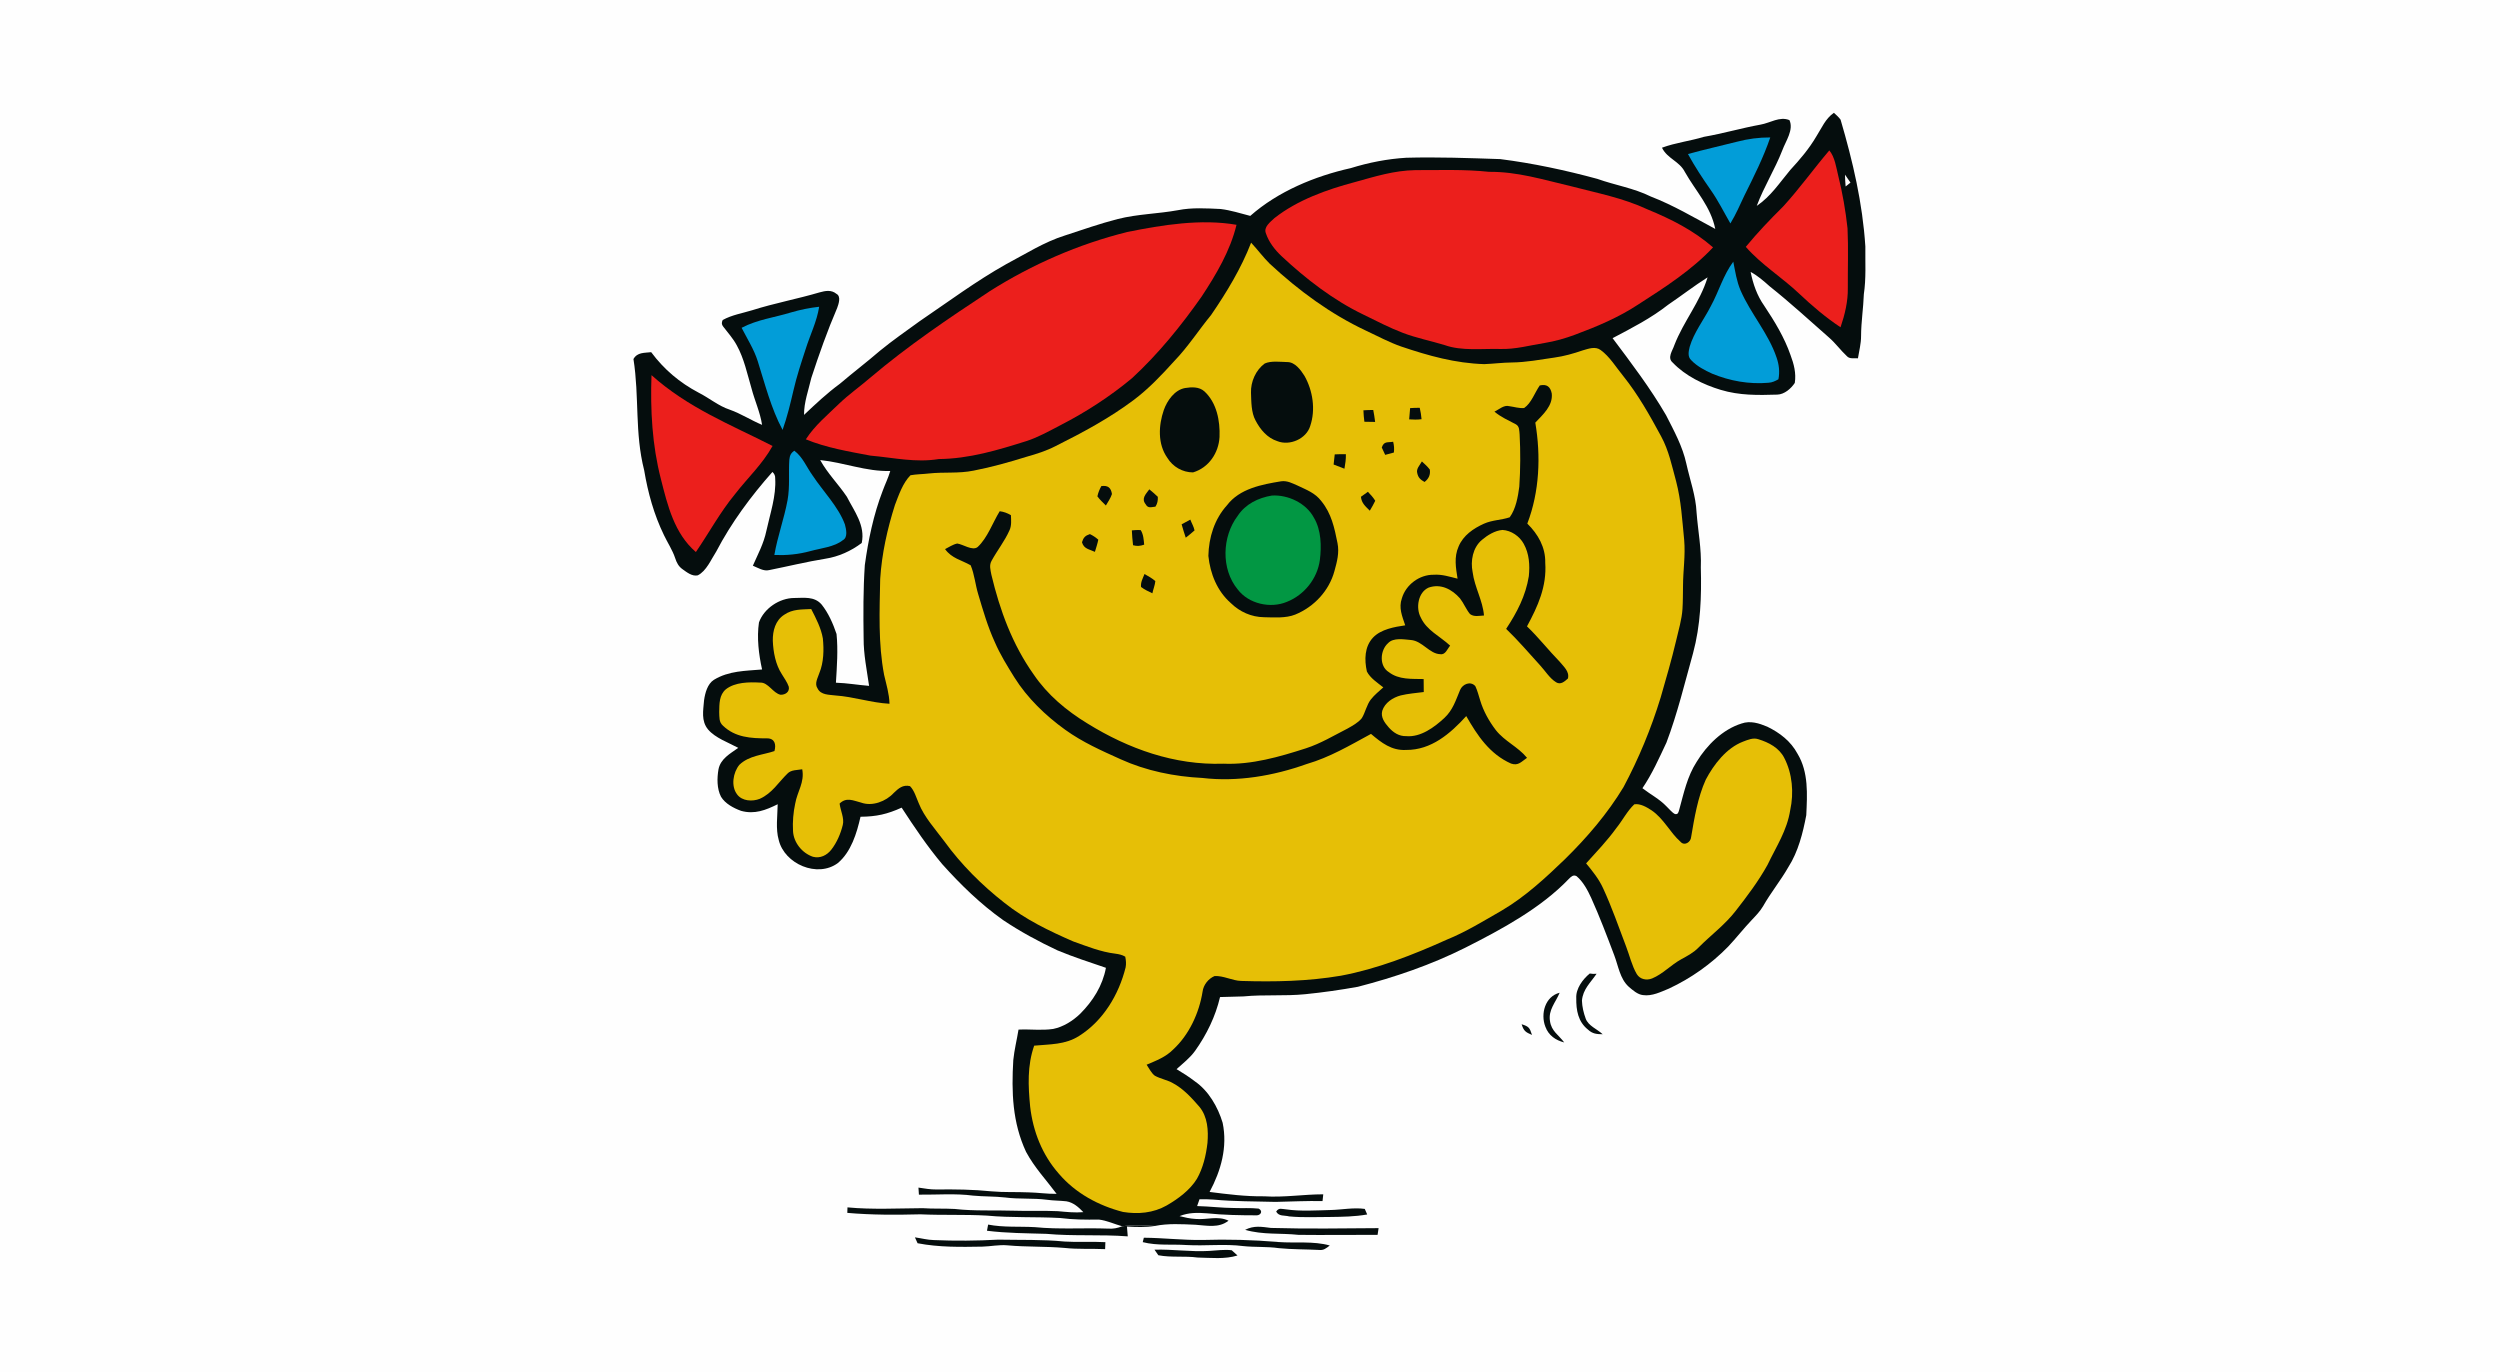 <svg width="1330" height="730" viewBox="0 0 1330 730" fill="none" xmlns="http://www.w3.org/2000/svg">
<rect x="0" y="0" width="1330" height="730" fill="#333333" stroke="none"/>
<g clip-path="url(#clip0_2_154)">
<path d="M0 0H1330V730H0V0Z" fill="#FEFEFE"/>
<path d="M975.642 60C976.873 61.158 978.214 62.304 979.19 63.67C985.713 85.909 990.883 107.942 992.37 131.132C992.26 139.643 992.833 148.031 991.565 156.493C991.309 163.943 990.114 171.307 990.09 178.757C990.102 182.878 989.066 186.548 988.42 190.62C986.457 190.45 983.982 191.108 982.555 189.487C979.165 186.341 976.483 182.537 972.959 179.501C962.571 170.368 952.354 160.98 941.526 152.372C938.308 149.519 935.162 146.715 931.333 144.666C932.626 151.092 934.747 157.249 938.551 162.638C944.014 170.832 949.305 179.513 952.549 188.865C954.353 193.656 955.633 198.546 954.829 203.715C952.841 206.739 949.305 209.824 945.514 209.934C935.198 210.263 925.408 210.421 915.434 207.41C906.204 204.63 896.633 199.972 889.915 192.937C886.781 190.316 889.817 186.572 890.756 183.61C895.755 170.734 904.339 160.919 908.435 147.556C901.266 152.079 894.524 157.347 887.501 162.09C878.271 169.344 868.224 174.453 857.897 179.903C867.663 192.9 878.015 206.532 886.342 220.883C890.646 229.332 895.133 237.489 897.133 246.67C899.096 255.534 902.181 263.838 902.571 272.616C903.327 282.468 905.253 292.003 904.839 301.903C905.253 317.351 904.741 332.544 900.693 347.541C896.304 363.269 892.341 379.815 886.537 395.08C882.624 403.371 878.941 411.711 873.772 419.331C878.149 422.721 882.843 425.05 886.696 429.122C888.098 430.402 889.366 432.17 891.049 433.06C892.792 433.426 892.926 432.097 893.341 430.792C895.767 421.989 897.608 413.003 902.668 405.224C908.033 396.409 916.47 388.033 926.505 384.911C931.126 383.265 935.832 384.765 940.149 386.582C946.83 389.813 952.719 394.336 956.28 400.993C962.23 410.821 961.449 422.66 960.937 433.682C959.157 443.095 956.633 453.154 951.415 461.274C947.306 468.48 942.026 474.893 937.954 482.111C936.32 484.867 934.15 487.098 931.967 489.403C927.602 493.975 923.689 499.035 919.348 503.632C910.338 512.849 899.596 520.457 887.915 525.908C883.587 527.688 878.868 530.078 874.101 529.395C871.236 529.126 868.565 526.737 866.456 524.92C861.798 520.677 860.945 513.849 858.762 508.167C854.897 497.95 851.032 487.696 846.533 477.734C844.655 473.637 842.241 469.053 838.742 466.127C837.011 465.188 835.889 466.346 834.706 467.492C819.734 483.184 798.799 494.438 779.595 504.144C761.367 513.288 742.115 519.872 722.399 524.969C713.169 526.627 703.818 527.98 694.478 528.907C683.504 530.017 672.507 529.017 661.545 530.09C657.388 530.273 653.218 530.26 649.06 530.431C646.634 540.771 641.94 550.378 635.819 559.011C633.185 562.705 629.284 565.778 625.918 568.789C629.284 570.789 632.576 572.898 635.685 575.288C643.013 580.348 647.926 588.944 650.45 597.332C653.12 610.245 649.584 622.754 643.5 634.118C653.157 635.349 662.765 636.569 672.519 636.434C683.102 637.129 693.429 635.374 703.976 635.374C703.842 636.581 703.72 637.776 703.586 638.971C695.246 638.812 686.943 639.227 678.615 639.41C667.581 639.092 656.546 639.214 645.646 638.19C643.147 637.995 640.647 637.959 638.135 638.007C637.721 639.214 637.294 640.422 636.867 641.629C643.488 641.775 650.035 642.641 656.668 642.665C660.96 642.836 665.337 642.506 669.617 642.982C671.97 644.213 670.812 646.396 668.727 646.554C659.838 646.542 650.901 646.408 642.061 645.481C637.05 645.091 632.271 645.043 627.516 646.981C630.332 647.688 633.112 648.322 636.026 648.481C642.269 649.042 647.536 646.628 653.584 649.383C648.426 653.529 642.013 651.956 635.941 651.566C628.576 651.249 621.517 650.785 614.36 652.212C608.544 651.968 602.813 651.578 597.009 652.383C592.925 651.249 588.792 649.286 584.573 648.81C577.696 648.92 570.844 648.871 564.004 647.981C551.055 647.262 537.948 647.92 524.999 646.701C513.221 646.03 501.419 646.567 489.628 646.018C476.643 646.359 463.731 646.384 450.77 645.25C450.795 644.274 450.819 643.299 450.855 642.324C464.097 643.579 477.57 642.836 490.848 642.75C496.542 643.153 502.236 642.836 507.905 643.165C518.476 644.372 528.718 643.738 539.374 644.092C547.166 644.372 554.993 643.97 562.784 644.348C567.308 644.762 571.783 645.25 576.343 644.86C573.831 642.238 571.027 639.702 567.308 639.092C563.87 638.702 560.407 638.763 556.981 638.276C549.568 637.3 542.142 638.044 534.729 637.056C529.059 636.422 523.353 636.605 517.684 636.069C508.21 634.813 498.395 635.666 488.86 635.557C488.775 634.313 488.689 633.057 488.616 631.801C491.823 632.265 494.932 632.85 498.188 632.801C507.917 632.679 517.72 632.801 527.413 633.789C533.998 634.398 540.545 634.045 547.141 634.337C552.152 634.435 557.091 635.215 562.114 635.13C556.566 627.692 550.348 621.145 545.861 612.793C538.57 597.125 538.07 580.945 539.07 563.973C539.606 558.523 540.984 553.158 541.85 547.745C548.324 547.44 554.103 548.33 560.322 547.391C565.699 546.294 570.734 543.112 574.648 539.344C581.415 532.565 586.597 524.408 588.353 514.873C579.769 511.935 570.99 509.118 562.602 505.607C552.604 500.913 542.91 495.682 533.717 489.525C521.646 480.978 511.124 470.723 501.272 459.738C493.335 450.301 486.409 439.998 479.679 429.671C471.961 433.146 466.316 434.438 457.793 434.511C455.818 443.217 452.819 453.178 445.747 459.14C434.895 467.2 417.386 459.665 414.302 446.948C412.583 441.046 413.631 433.975 413.729 427.854C407.401 430.987 401.426 433.365 394.269 431.378C390.331 429.951 385.759 427.549 383.564 423.843C381.345 419.526 381.43 413.942 382.235 409.284C383.344 403.615 388.465 400.945 392.757 397.86C387.588 395.068 380.552 392.629 376.687 388.081C372.908 383.485 374.139 377.961 374.566 372.499C375.114 368.707 376.358 363.842 379.821 361.648C387.795 356.831 396.391 356.941 405.425 356.161C403.658 348.15 402.56 339.274 403.767 331.141C406.401 323.704 414.668 318.156 422.507 318.132C427.726 318.095 433.176 317.169 437.017 321.509C440.662 325.996 443.211 331.836 445.04 337.286C445.893 345.773 445.235 354.698 444.71 363.196C450.636 363.379 456.452 364.415 462.353 364.879C461.171 356.588 459.403 348.065 459.451 339.701C459.256 326.691 459.207 313.608 460.085 300.611C461.926 287.272 464.706 273.811 469.559 261.204C470.864 257.619 472.546 254.242 473.619 250.572C460.658 250.913 449.075 246.048 436.346 244.756C440.26 251.901 446.039 257.571 450.514 264.252C454.465 271.97 460.439 279.578 458.439 288.857C452.831 293.125 446.076 296.173 439.077 297.246C429.031 298.867 419.118 301.318 409.144 303.305C406.242 304.037 403.158 302.037 400.524 300.952C403.206 294.844 406.316 289.137 407.681 282.529C409.681 273.336 413.009 263.801 412.4 254.51C412.485 253.181 411.997 252.035 410.924 251.084C399.427 264.081 389.099 278.006 381.04 293.417C378.345 297.563 375.785 303.83 371.213 306.085C368.213 306.756 365.372 304.439 363.068 302.793C361.007 301.342 359.971 299.343 359.215 296.99C357.728 292.539 355.216 288.881 353.216 284.663C347.888 273.714 344.706 262.131 342.694 250.157C337.597 230.125 340.182 211.202 337 190.998C339.122 187.304 342.767 187.816 346.425 187.353C353.241 196.522 361.556 203.557 371.652 208.885C377.358 211.775 382.247 215.981 388.246 217.956C394.281 220.102 399.512 223.565 405.425 226.028C404.401 219.322 401.56 213.299 399.817 206.666C397.512 198.863 395.866 190.767 391.989 183.756C389.989 180.001 387.283 177.099 384.747 173.746C383.808 172.612 383.869 171.551 384.466 170.259C389.246 167.564 395.074 166.613 400.305 165.004C412.07 161.273 424.202 159.041 436.029 155.542C439.163 154.676 442.235 154.079 444.979 156.31C447.576 157.676 446.137 161.736 445.369 163.845C440.15 176.001 435.737 188.475 431.628 201.033C430.152 207.446 427.665 214.128 427.75 220.724C433.908 214.908 439.943 209.214 446.783 204.191C453.83 198.192 461.183 192.608 468.181 186.572C474.912 181.049 482.118 176.087 489.141 170.966C504.369 160.626 519.342 149.47 535.387 140.484C545.593 135.095 555.627 128.669 566.564 125.268C575.892 122.219 585.207 118.94 594.717 116.501C605.361 113.831 616.03 113.77 626.747 111.807C634.063 110.331 641.903 110.844 649.353 111.185C654.681 111.819 659.948 113.514 665.142 114.855C679.908 101.821 699.526 93.701 718.595 89.445C728.203 86.47 738.067 84.532 748.114 83.922C764.818 83.459 781.461 84.093 798.152 84.641C815.661 86.873 832.731 90.543 849.752 95.152C859.287 98.553 869.102 100.041 878.234 104.552C890.268 109.198 901.217 115.733 912.52 121.793C910.106 109.819 902.205 101.845 896.353 91.482C893.414 85.69 887.001 84.434 884.172 78.582C891.39 75.899 899.108 75.034 906.497 72.79C916.617 71.047 926.432 68.145 936.528 66.316C941.819 65.414 946.745 61.768 951.976 63.902C954.39 69.023 949.976 75.107 948.22 79.898C944.282 90.055 938.356 99.37 934.589 109.539C942.161 104.394 946.721 97.237 952.415 90.433C957.548 84.873 962.413 79.179 966.253 72.632C969.216 67.986 971.033 63.231 975.642 60Z" fill="#050D0D"/>
<path d="M941.783 73.119C938.186 83.715 933.004 93.993 928.029 104.003C925.652 109.039 923.481 114.099 920.567 118.866C917.08 112.855 914.056 106.674 910.033 100.98C905.729 94.822 901.608 88.555 897.999 81.959C906.607 79.533 915.361 77.643 924.018 75.411C929.931 73.863 935.65 73.095 941.783 73.119Z" fill="#029DD8"/>
<path d="M973.191 80.02C976.142 83.532 976.873 89.104 977.934 93.457C980.226 102.65 981.86 112.038 982.884 121.451C983.384 132.01 982.982 142.63 983.043 153.213C983.152 160.431 981.47 167.32 979.165 174.111C971.265 168.869 964.059 162.736 957.182 156.237C947.891 147.422 937.259 141.02 928.761 131.327C934.979 123.768 941.709 116.72 948.659 109.832C957.34 100.346 964.863 89.799 973.191 80.02Z" fill="#EC1F1C"/>
<path d="M752.942 90.506C766.049 90.543 779.083 90.006 792.141 91.408C807.406 91.287 820.806 95.566 835.535 99.004C849.813 102.748 863.249 105.223 876.588 111.441C889.159 116.623 901.034 122.597 911.337 131.608C900.034 143.703 885.428 153.055 871.577 161.968C861.152 168.856 849.618 173.709 837.961 178.05C832.682 180.013 827.281 181.561 821.721 182.464C813.771 183.732 806.285 185.89 798.128 185.658C788.422 185.402 777.729 186.829 768.658 183.622C761.05 181.281 753.649 179.891 746.26 177.062C739.066 174.319 732.165 170.71 725.264 167.332C709.341 159.675 694.758 148.397 681.895 136.375C678.347 133.071 675.042 128.864 673.494 124.219C672.031 120.805 675.859 118.098 677.993 116.038C690.161 106.43 706.024 100.772 720.875 96.846C731.653 93.859 741.615 90.713 752.942 90.506Z" fill="#EC1F1C"/>
<path d="M981.531 92.908C982.518 94.31 983.494 95.737 984.457 97.151C983.591 97.834 982.738 98.517 981.872 99.2C981.701 97.102 981.567 95.005 981.531 92.908Z" fill="#FEFEFE"/>
<path d="M657.826 119.598C654.51 133.363 647.012 146.032 639.269 157.773C628.393 173.27 616.213 188.292 602.289 201.143C590.62 210.885 577.672 219.261 564.162 226.211C558.151 229.32 552.53 232.551 546.093 234.648C530.705 239.477 515.745 244.049 499.443 244.22C486.982 246.231 475.838 243.525 463.085 242.391C451.526 240.208 439.467 238.184 428.701 233.722C433.554 226.235 440.089 220.919 446.393 214.774C451.623 209.763 457.5 205.654 462.975 200.935C483.02 183.939 504.662 169.344 526.572 154.896C549.153 140.642 573.758 129.876 599.692 123.426C618.249 119.659 639.038 116.306 657.826 119.598Z" fill="#EC1F1C"/>
<path d="M665.593 129.108C669.032 132.79 671.982 136.826 675.555 140.35C690.978 154.64 707.719 166.991 726.813 175.965C733.104 178.879 738.932 182.098 745.492 184.366C759.94 189.255 774.255 193.266 789.605 193.717C794.495 193.534 799.347 192.888 804.249 192.839C811.991 192.754 819.221 191.34 826.951 190.23C832.121 189.511 837.071 188.096 841.997 186.402C845.058 185.536 848.679 184.097 851.556 186.219C856.348 189.682 859.762 195.412 863.505 199.972C871.516 209.97 877.649 220.907 883.721 232.137C887.878 239.83 889.403 247.694 891.695 256.059C894.414 266.447 894.914 276.701 895.987 287.308C896.694 295.6 895.401 303.403 895.365 311.657C895.292 315.742 895.34 319.839 895.084 323.923C894.743 329.568 892.938 335.397 891.67 340.944C889.281 351.089 886.342 361.074 883.465 371.097C878.441 387.533 871.796 403.603 863.7 418.758C855.202 432.828 844.277 445.582 832.56 457.08C822.221 467.029 811.418 477.064 798.981 484.379C789.3 489.939 779.949 495.743 769.548 499.961C751.771 507.984 732.653 515.471 713.413 519.067C695.758 522.067 678.152 522.408 660.289 521.86C655.473 521.713 650.84 518.958 646.122 519.275C642.842 520.652 640.22 523.957 639.769 527.541C637.977 538.856 632.624 550.512 624.126 558.34C620.102 562.4 615.14 564.229 610.007 566.424C611.324 568.338 612.47 570.85 614.347 572.264C617.347 573.947 620.895 574.495 623.931 576.202C629.576 579.214 633.904 584.006 638.062 588.785C642.488 594.101 642.915 601.405 642.378 608.013C641.635 614.548 640.037 621.364 636.77 627.119C633.087 633.142 626.686 637.837 620.663 641.311C613.543 645.347 605.41 646.054 597.448 644.762C584.39 641.397 572.173 634.788 563.333 624.449C554.493 614.439 549.567 601.953 548.043 588.749C546.983 577.653 546.458 566.985 550.177 556.292C558.7 555.487 566.662 555.853 574.124 551.098C586.926 543.014 595.217 529.139 598.826 514.666C599.192 512.752 599.033 510.85 598.631 508.947C596.997 507.972 595.205 507.594 593.339 507.35C585.67 506.448 578.196 503.412 570.954 500.839C557.956 495.17 545.471 489.159 534.327 480.282C522.378 470.943 511.343 459.921 502.418 447.618C497.688 441.241 491.652 434.67 488.75 427.281C487.458 424.33 486.421 420.526 484.117 418.222C480.313 417.331 478.033 419.404 475.472 421.843C471.364 426.354 464.023 429.158 458.086 426.976C453.904 425.903 450.307 423.94 446.673 427.5C447.076 431.146 449.282 435.304 448.356 438.888C447.21 443.558 445.222 448.216 442.259 452.032C439.906 455.019 436.346 456.811 432.518 455.812C426.738 453.897 422.142 448.191 421.885 442.058C421.617 437.193 422.02 432.28 423.044 427.525C424.202 420.941 428.104 416.295 426.787 409.26C424.141 409.735 420.874 409.467 418.91 411.564C414.046 416.295 410.79 422.013 404.218 424.964C400.341 426.525 394.793 426.257 392.123 422.599C388.77 418.209 390.002 410.894 393.379 406.846C398.524 401.908 405.95 401.639 412.009 399.567C412.985 396.104 412.229 392.751 407.986 392.8C399.475 392.824 391.123 392.312 384.637 386.082C382.381 384.082 382.759 381.509 382.613 378.778C382.71 374.438 382.564 369.756 386.173 366.683C391.062 362.879 398.512 362.806 404.413 363.147C408.644 362.903 411.314 368.841 415.265 369.609C417.764 369.682 420.166 368.122 419.63 365.342C418.825 362.94 417.167 360.757 415.887 358.587C412.582 353.478 411.375 346.87 411.132 340.895C411.046 335.592 412.485 330.093 417.167 327.069C421.703 323.948 426.336 324.301 431.567 324.009C434.09 328.898 436.834 334.177 437.76 339.64C438.37 345.663 438.248 352.381 435.895 358.051C435.078 360.696 433.127 363.659 434.98 366.305C436.724 369.829 441.162 369.536 444.466 369.987C454.221 370.658 463.426 373.877 473.217 374.401C473.07 369.097 471.534 364.184 470.351 359.063C467.145 342.249 467.925 325.082 468.267 307.987C469.108 294.636 472.058 281.346 476.119 268.617C478.167 263.289 480.301 256.924 484.385 252.828C487.568 252.254 490.86 252.279 494.066 251.901C502.309 250.999 509.856 252.023 518.001 250.365C527.499 248.524 536.887 245.89 546.129 243C551.457 241.513 556.676 239.842 561.602 237.306C575.831 230.198 590.279 222.443 603.02 212.884C611.165 206.776 617.993 199.509 624.796 191.998C632.051 184.475 637.648 175.684 644.293 167.601C652.547 155.554 660.314 142.764 665.593 129.108Z" fill="#E6BF06"/>
<path d="M922.104 139.204C923.177 144.508 923.859 149.568 926.018 154.591C931.455 167.015 940.844 177.416 945.148 190.23C946.452 193.961 946.891 197.875 946.123 201.777C944.429 202.74 942.795 203.508 940.807 203.63C930.59 204.52 920.324 202.703 910.862 198.789C906.936 197.022 902.754 194.815 899.767 191.657C897.657 189.779 898.352 186.853 898.925 184.463C901.144 176.879 906.534 169.978 910.167 162.845C914.52 154.859 916.654 146.605 922.104 139.204Z" fill="#029DD8"/>
<path d="M435.797 163.199C434.541 171.161 430.993 178.098 428.616 185.707C426.226 193.01 423.812 200.301 422.093 207.812C420.459 214.859 418.764 221.87 416.338 228.71C410.229 217.371 406.937 204.203 403.06 191.974C401.121 185.877 397.476 180.135 394.537 174.392C403.096 169.917 411.912 168.966 420.995 166.162C425.885 164.735 430.725 163.76 435.797 163.199Z" fill="#029DD8"/>
<path d="M672.848 193.376C676.274 191.84 681.078 192.547 684.785 192.62C688.906 192.547 692.003 196.839 693.99 199.972C698.441 207.849 699.977 217.956 697.039 226.613C694.978 233.49 686.102 237.318 679.566 234.697C674.165 232.966 670.495 228.564 667.947 223.687C665.618 219.432 665.703 213.713 665.533 208.958C665.313 203.118 668.093 196.826 672.848 193.376Z" fill="#050D0D"/>
<path d="M346.596 199.582C366.043 216.957 388.185 225.674 411.01 237.245C405.486 247.134 397.903 253.998 390.965 262.96C383.027 272.592 377.224 283.456 370.201 293.685C358.74 283.809 355.167 268.934 351.607 254.876C346.913 236.721 345.962 218.249 346.596 199.582Z" fill="#EC1F1C"/>
<path d="M630.429 206.434C633.929 205.874 637.904 205.678 640.72 208.19C647.304 214.238 649.133 223.894 648.792 232.454C648.34 240.976 643.024 248.853 634.697 251.316C629.137 251.328 623.918 248.316 621.029 243.573C615.81 236.197 616.322 226.321 619.151 218.127C620.919 213.128 624.87 207.446 630.429 206.434Z" fill="#050D0D"/>
<path d="M819.16 205.057C822.879 204.203 824.818 205.703 825.537 209.361C826.22 215.872 820.819 220.553 816.783 224.833C819.782 242.647 819.039 261.558 812.528 278.554C818.246 284.175 822.257 291.174 822.074 299.404C822.928 311.987 818.173 322.485 812.357 333.226C818.526 339.14 823.757 345.87 829.719 351.991C831.792 354.564 835.121 357.283 834.121 360.977C832.377 362.538 830.256 364.476 827.866 362.976C824.403 360.867 822.014 356.831 819.27 353.881C813.32 347.345 807.638 340.676 801.274 334.555C807.017 325.85 811.662 316.998 813.332 306.561C813.93 300.623 813.576 294.624 810.626 289.308C808.407 285.248 803.968 282.212 799.323 281.932C795.312 282.249 791.337 284.712 788.325 287.272C783.497 291.381 782.241 298.38 783.436 304.366C784.484 312.462 788.801 319.351 789.483 327.447C787.008 327.569 784.18 328.313 782.034 326.667C779.949 324.143 778.742 320.936 776.718 318.339C772.462 313.511 766.525 310.341 760.014 312.608C754.381 315.108 753.113 323.497 755.844 328.496C758.977 335.336 765.842 338.286 771.475 343.48C769.999 345.187 768.975 348.479 766.256 348.028C760.489 347.894 756.734 340.993 750.613 340.481C746.894 340.176 741.286 339.091 738.457 342.151C734.202 345.882 733.604 354.344 738.847 357.563C744.236 361.708 750.979 361.087 757.38 361.257C757.429 363.562 757.453 365.854 757.441 368.158C753.356 368.707 749.15 368.987 745.139 369.975C740.981 371.097 736.713 373.865 735.36 378.144C734.433 381.57 736.616 384.46 738.737 386.899C741.225 389.727 744.249 391.739 748.15 391.629C755.807 392.3 763.098 386.886 768.414 381.948C772.926 377.766 774.474 372.536 776.766 367.073C778.059 363.952 782.314 362.135 784.862 365.013C786.033 367.39 786.643 370.097 787.459 372.609C789.166 378.315 792.166 383.668 795.763 388.398C800.506 394.421 807.504 397.214 812.381 403.164C809.37 405.163 807.797 407.577 803.859 406.212C792.519 401.164 785.972 391.325 780.046 380.949C771.609 390.252 761.416 399.067 748.101 398.969C740.322 399.408 734.958 395.153 729.373 390.434C718.144 396.519 707.487 402.883 695.112 406.48C677.469 412.771 658.302 416.064 639.611 413.869C624.833 413.137 609.775 410.101 596.253 403.956C585.902 399.286 575.965 394.909 566.686 388.228C556.213 380.692 546.519 371.341 539.643 360.367C535.79 354.149 532.047 348.162 529.194 341.505C525.487 333.409 522.975 324.752 520.415 316.132C518.866 311.097 518.427 305.585 516.403 300.745C511.441 297.904 506.381 297.111 502.772 292.125C504.833 291.088 506.954 289.637 509.234 289.15C512.307 289.54 517.367 293.222 520.11 291.015C525.389 286.101 528.084 278.079 531.852 271.97C534.107 272.287 535.863 272.933 537.814 274.079C537.911 276.75 538.216 279.542 537.082 282.054C534.534 287.821 530.535 292.832 527.572 298.245C526.133 300.696 526.938 303.147 527.413 305.756C531.937 324.716 538.533 342.749 549.872 358.758C557.31 369.719 567.32 378.047 578.55 384.911C600.362 398.408 624.87 407.175 650.804 406.285C665.825 406.943 680.59 402.652 694.746 398.104C702.684 395.519 709.426 391.385 716.815 387.63C719.461 386.13 722.545 384.484 724.472 382.082C726.313 379.144 727.069 374.95 729.3 372.109C731.178 369.719 733.677 367.719 735.921 365.683C732.921 363.306 728.922 360.721 727.179 357.234C725.813 351.028 725.874 344.029 730.507 339.14C734.689 334.763 741.847 333.507 747.577 332.678C745.98 327.825 743.98 323.436 745.809 318.266C747.931 311.048 755.161 305.671 762.684 305.768C767.195 305.451 771.146 306.817 775.425 307.853C774.499 302.025 773.474 296.356 775.974 290.735C778.449 284.821 783.802 281.163 789.447 278.615C793.897 276.616 798.677 276.713 803.164 275.201C806.456 270.678 807.553 264.313 808.272 258.875C808.882 249.694 808.931 240.354 808.443 231.161C808.211 229.149 808.467 226.808 806.382 225.699C802.456 223.626 798.494 221.895 795.043 219.005C797.445 217.859 800.128 215.298 802.883 216.079C805.456 216.408 808.272 217.335 810.845 217.066C814.722 214.421 816.515 208.812 819.16 205.057Z" fill="#050D0D"/>
<path d="M755.295 216.944C755.746 218.944 756.112 220.968 756.27 223.016C754.075 223.309 751.881 223.26 749.674 223.102C749.832 221.102 749.979 219.103 750.186 217.115C751.893 217.005 753.588 216.944 755.295 216.944Z" fill="#050D0D"/>
<path d="M730.568 218.115C730.995 220.212 731.3 222.346 731.568 224.467C729.666 224.443 727.752 224.406 725.849 224.37C725.593 222.346 725.398 220.322 725.337 218.286C727.081 218.164 728.824 218.103 730.568 218.115Z" fill="#050D0D"/>
<path d="M741.164 235.014C741.651 237.001 741.786 238.708 741.542 240.745C739.993 241.123 738.457 241.537 736.921 241.988C736.311 240.684 735.701 239.379 735.104 238.074C736.311 234.575 738.14 235.538 741.164 235.014Z" fill="#050D0D"/>
<path d="M422.593 239.781C427.08 243.147 429.006 248.377 432.372 253.059C437.846 261.338 446.1 269.678 449.49 278.993C450.148 281.468 451.197 285.906 448.393 287.369C443.869 291.027 436.639 291.637 431.103 293.185C424.715 294.929 418.569 295.502 411.949 295.27C413.644 285.37 417.155 275.969 418.972 266.118C420.289 258.839 419.447 251.742 419.923 244.597C420.167 242.366 420.679 241.062 422.593 239.781Z" fill="#029DD8"/>
<path d="M716.01 241.635C716.071 244.293 715.717 246.756 715.242 249.353C713.315 248.609 711.401 247.865 709.487 247.121C709.67 245.317 709.84 243.525 710.072 241.732C712.047 241.61 714.035 241.598 716.01 241.635Z" fill="#050D0D"/>
<path d="M756.453 245.488C757.953 246.841 759.416 248.194 760.66 249.804C761.074 252.608 760.075 254.693 757.868 256.412C755.783 255.23 754.515 254.218 753.991 251.779C753.271 249.401 755.393 247.438 756.453 245.488Z" fill="#050D0D"/>
<path d="M681.59 256.046C684.821 255.62 687.43 257.071 690.296 258.314C695.075 260.607 699.611 262.204 702.94 266.581C708.329 273.177 709.914 280.761 711.548 288.906C712.596 294.076 711.292 298.831 709.926 303.793C707.085 314.291 699.087 322.85 689.077 326.947C684.078 328.971 677.774 328.471 672.446 328.361C665.74 328.264 659.57 325.508 654.803 320.851C647.524 314.462 643.829 305.207 642.854 295.746C643.073 285.906 646.073 276.189 652.767 268.788C659.497 259.936 671.263 257.729 681.59 256.046Z" fill="#050D0D"/>
<path d="M585.914 258.607C589.401 258.119 591.023 259.412 591.559 262.826C590.864 264.984 589.462 266.983 588.328 268.934C586.792 267.386 585.073 265.837 583.817 264.057C584.207 262.143 584.951 260.314 585.914 258.607Z" fill="#050D0D"/>
<path d="M611.433 260.326C612.969 261.606 614.53 262.887 615.956 264.301C616.054 266.227 615.774 267.91 614.688 269.544C612.579 269.715 610.75 270.629 609.531 268.312C606.995 265.191 609.604 262.887 611.433 260.326Z" fill="#050D0D"/>
<path d="M676.664 263.63C685.236 263.118 694.941 267.678 699.026 275.469C702.915 282.017 703.086 290.552 702.171 297.904C700.842 307.792 693.905 316.498 684.663 320.168C675.884 323.874 664.264 321.265 658.436 313.547C649.499 302.696 650.121 285.455 658.448 274.433C662.582 268.142 669.41 264.825 676.664 263.63Z" fill="#029743"/>
<path d="M727.727 261.631C729.141 263.094 730.568 264.667 731.629 266.41C730.775 268.227 729.763 269.958 728.739 271.69C726.447 269.373 724.35 267.751 724.021 264.289C725.252 263.374 726.483 262.496 727.727 261.631Z" fill="#050D0D"/>
<path d="M633.258 276.433C633.99 278.432 635.063 280.09 635.502 282.175C634.014 283.541 632.405 284.785 630.82 286.053C630.039 283.687 629.283 281.334 628.625 278.944C630.161 278.103 631.71 277.262 633.258 276.433Z" fill="#050D0D"/>
<path d="M606.886 282.041C608.336 284.48 608.434 287.028 608.702 289.759C606.569 290.491 604.996 290.662 602.789 290.064C602.521 287.431 602.204 284.809 602.143 282.163C603.728 281.993 605.301 281.895 606.886 282.041Z" fill="#050D0D"/>
<path d="M579.83 284.138C581.476 284.931 582.926 285.894 584.292 287.113C583.853 289.32 583.134 291.43 582.488 293.588C579.513 292.149 576.659 292.125 575.611 288.479C576.416 285.919 577.281 285.004 579.83 284.138Z" fill="#050D0D"/>
<path d="M608.873 305.378C610.836 306.475 612.921 307.646 614.64 309.121C614.433 311.328 613.518 313.462 613.067 315.632C610.97 314.632 608.885 313.693 607.032 312.267C606.763 309.645 607.971 307.731 608.873 305.378Z" fill="#050D0D"/>
<path d="M935.479 393.275C940.99 394.97 946.477 397.823 949.208 403.176C953.561 411.552 954.402 421.782 952.402 430.939C950.695 441.876 945.087 450.13 940.307 460.14C935.528 468.76 929.48 476.771 923.432 484.538C917.677 492 910.301 497.34 903.741 503.973C901.034 506.802 897.706 508.521 894.328 510.386C888.951 513.349 884.501 518.251 878.929 520.531C875.978 521.713 872.516 521.055 870.772 518.226C868.126 513.715 866.919 508.24 865.029 503.376C861.14 493.121 857.506 482.66 852.922 472.711C850.654 467.675 847.289 463.53 843.814 459.311C849.349 453.166 855.056 447.24 859.908 440.51C863.188 436.45 865.663 431.463 869.455 427.89C872.638 427.378 876.076 429.415 878.636 431.097C885.147 435.523 888.488 442.948 893.999 447.789C896.072 450.228 899.474 448.094 899.681 445.326C901.4 435.157 903.192 424.221 907.472 414.771C911.776 406.639 918.433 397.957 927.273 394.556C929.907 393.58 932.662 392.3 935.479 393.275Z" fill="#E6BF06"/>
<path d="M845.753 517.909C846.936 518.129 848.143 518.165 849.386 518.043C846.155 522.811 842.107 526.225 841.595 532.345C841.681 535.515 842.473 538.868 843.57 541.843C844.948 545.782 849.618 547.391 852.63 550.22C849.472 550.195 847.204 550 844.826 547.769C839.51 543.563 838.498 537.454 838.572 531.029C838.291 525.969 842.022 520.957 845.753 517.909Z" fill="#050D0D"/>
<path d="M829.732 528.139C827.586 533.357 823.599 537.247 824.599 543.258C825.355 548.598 829.183 550.573 832.17 554.585C827.537 553.402 823.818 550.805 822.136 546.209C819.478 539.417 821.953 530.09 829.732 528.139Z" fill="#050D0D"/>
<path d="M809.504 544.892C813.345 546.086 813.796 546.757 815.027 550.586C811.625 549.135 810.613 548.501 809.504 544.892Z" fill="#050D0D"/>
<path d="M679.31 642.58C686.333 641.811 693.515 643.531 700.611 643.079C709.536 642.604 718.376 641.677 727.35 641.958C727.447 643.762 727.557 645.579 727.667 647.383C720.863 648.408 714.255 648.2 707.439 647.432C714.12 647.347 720.741 647.274 727.35 646.103L726.057 643.14C720.241 642.287 713.803 643.592 707.927 643.726C700.099 643.921 691.893 644.518 684.151 643.372C681.859 643.25 680.42 642.287 678.92 644.567C680.444 647.262 683.139 646.42 685.833 647.127C683.163 646.945 680.493 646.823 677.823 646.652C678.274 645.274 678.762 643.921 679.31 642.58Z" fill="#FEFEFE"/>
<path d="M684.151 643.372C691.893 644.518 700.099 643.921 707.926 643.726C713.803 643.592 720.241 642.287 726.057 643.14L727.349 646.103C720.741 647.274 714.12 647.347 707.439 647.432C700.306 647.432 692.929 647.81 685.833 647.127C683.139 646.42 680.444 647.262 678.92 644.567C680.42 642.287 681.858 643.25 684.151 643.372Z" fill="#050D0D"/>
<path d="M525.682 651.48C533.997 653.077 542.191 652.37 550.567 652.846C563.418 654.138 576.696 653.126 589.596 653.626C592.327 653.809 594.485 653.358 597.009 652.382C602.813 651.578 608.543 651.968 614.359 652.212C609.385 652.992 604.544 652.821 599.533 652.529C599.679 654.272 599.838 656.004 599.972 657.747C585.548 656.625 571.112 657.735 556.7 656.406C546.092 656.077 535.631 656.077 525.072 654.76C525.267 653.663 525.462 652.578 525.682 651.48Z" fill="#050D0D"/>
<path d="M676.164 653.26C695.222 653.809 714.34 653.516 733.409 653.37C733.239 654.565 733.056 655.76 732.873 656.943C718.851 656.882 704.83 657.125 690.808 656.943C681.115 655.906 671.909 657.016 662.399 654.272C667.13 651.858 671.104 652.639 676.164 653.26Z" fill="#050D0D"/>
<path d="M496.834 659.722C508.258 660.21 519.634 660.113 531.047 659.491C542.825 659.723 554.713 659.345 566.393 660.503C573.611 660.966 580.842 660.417 588.06 660.832C588.023 662.064 587.974 663.295 587.926 664.539C580.744 664.222 573.55 664.673 566.418 663.905C556.273 663.002 546.105 663.453 535.948 662.515C531.388 662.112 527.096 663.1 522.56 663.21C510.99 663.417 499.577 663.6 488.153 661.405C487.665 660.369 487.202 659.32 486.738 658.272C490.128 658.735 493.383 659.649 496.834 659.722Z" fill="#050D0D"/>
<path d="M608.519 658.467C618.895 658.552 629.186 659.796 639.599 659.662C653.096 659.235 666.642 659.601 680.09 660.759C689.064 661.43 698.77 660.149 707.439 662.6C705.525 664.075 704.22 665.283 701.647 664.966C694.551 664.6 687.382 664.722 680.298 664.014C674.006 663.112 667.703 663.588 661.399 662.917C651.535 661.649 641.549 662.917 631.393 662.368C623.407 661.832 615.811 662.795 607.934 660.82C608.105 660.027 608.3 659.247 608.519 658.467Z" fill="#050D0D"/>
<path d="M614.189 664.831C623.943 664.526 633.527 666.087 643.256 665.49C647.146 665.282 651.413 664.636 655.278 665.136C656.327 666.038 657.351 666.965 658.351 667.916C651.694 670.013 644.085 669.135 637.16 669.013C630.161 668.074 623.151 669.099 616.237 667.794C615.542 666.819 614.86 665.831 614.189 664.831Z" fill="#050D0D"/>
</g>
<defs>
<clipPath id="clip0_2_154">
<rect width="1330" height="730" fill="white"/>
</clipPath>
</defs>
</svg>
